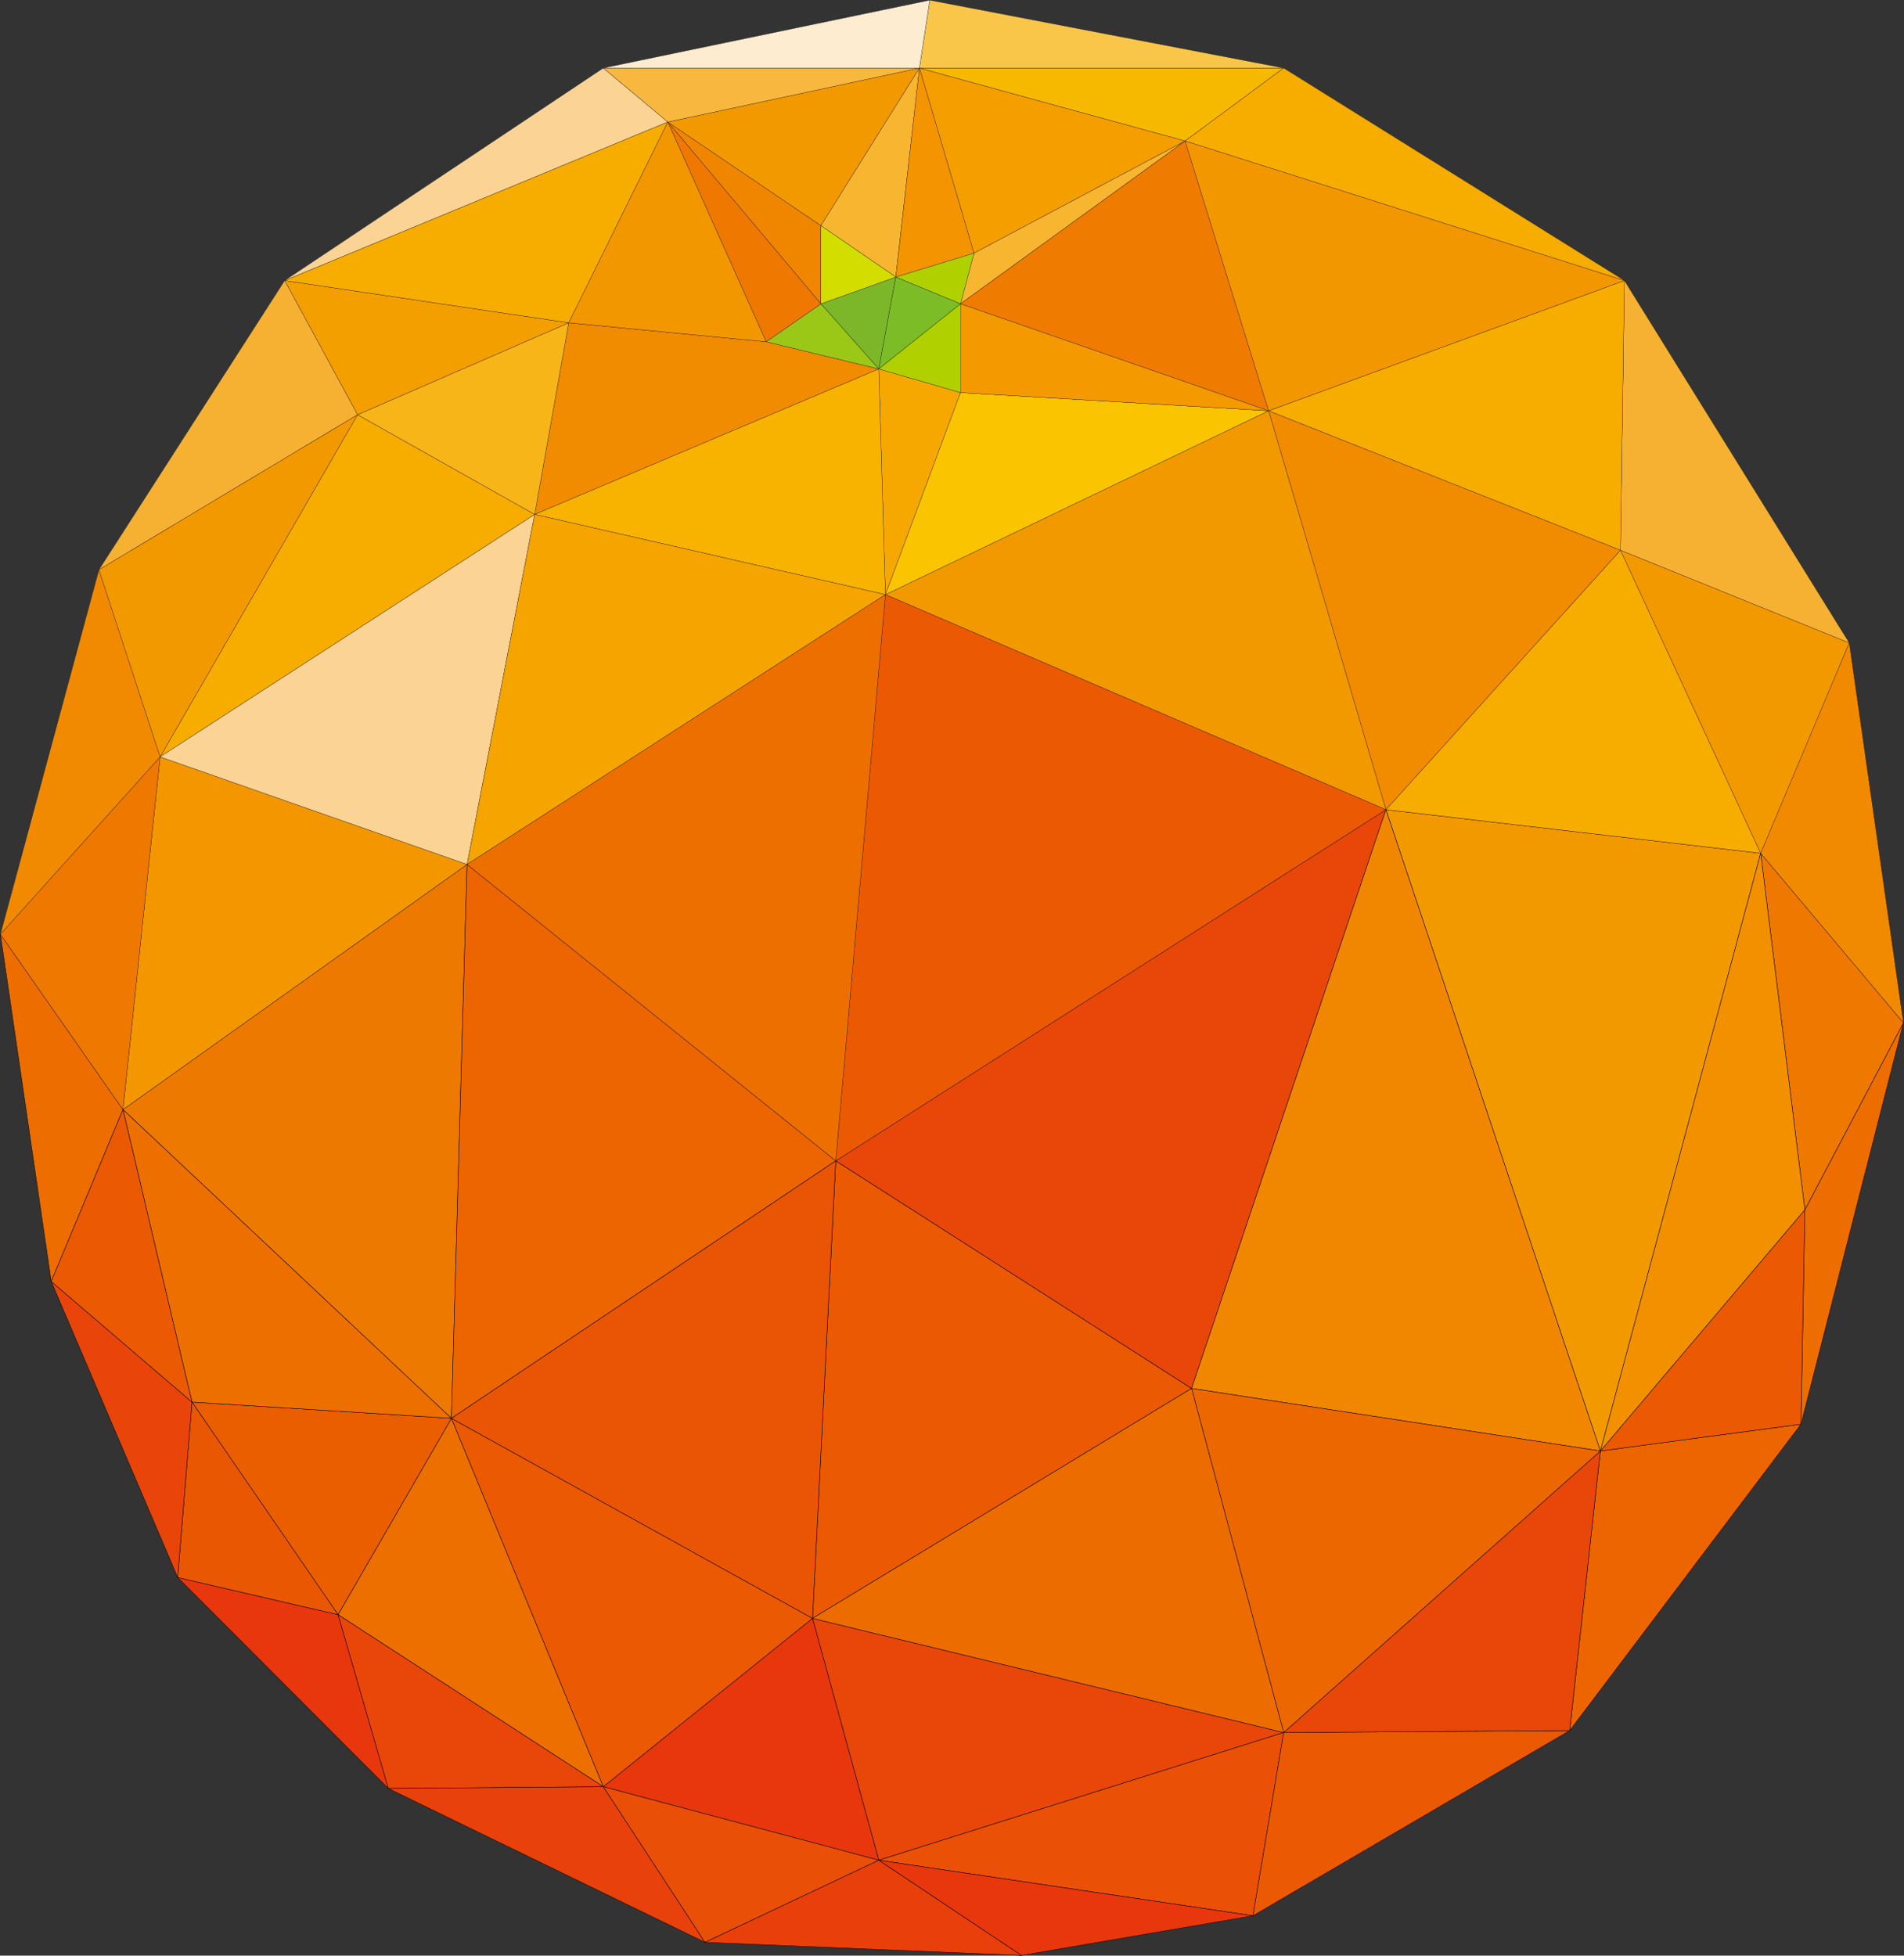 <?xml version="1.0" encoding="utf-8"?>
<!-- Generator: Adobe Illustrator 24.1.0, SVG Export Plug-In . SVG Version: 6.00 Build 0)  -->
<svg version="1.1" baseProfile="tiny" id="Polygonal_Fruits"
	 xmlns="http://www.w3.org/2000/svg" xmlns:xlink="http://www.w3.org/1999/xlink" x="0px" y="0px" viewBox="0 0 973.9 1000.2"
	 xml:space="preserve">
<rect x="0" y="0" width="973.9" height="1000.2" fill="#333333" stroke="none"/>
<g>
	<g>
		<polygon fill="#E94609" stroke="#000000" stroke-width="0.2" stroke-miterlimit="10" points="449.5,951.4 656.6,886.1 
			415.6,827.7 		"/>
		<polygon fill="#E8360D" stroke="#000000" stroke-width="0.2" stroke-miterlimit="10" points="308.6,913.8 449.5,951.4 
			415.6,827.7 		"/>
		<polygon fill="#ED6F00" stroke="#000000" stroke-width="0.2" stroke-miterlimit="10" points="172.9,825.8 308.6,913.8 
			230.9,725.4 		"/>
		<polygon fill="#EB5E00" stroke="#000000" stroke-width="0.2" stroke-miterlimit="10" points="98.2,717.1 172.9,825.8 230.9,725.4 
					"/>
		<polygon fill="#EB5902" stroke="#000000" stroke-width="0.2" stroke-miterlimit="10" points="230.9,725.4 308.6,913.8 
			415.6,827.7 		"/>
		<polygon fill="#EE7900" stroke="#000000" stroke-width="0.2" stroke-miterlimit="10" points="238.9,442.1 62.9,567.5 230.9,725.4 
					"/>
		<polygon fill="#ED6F00" stroke="#000000" stroke-width="0.2" stroke-miterlimit="10" points="62.9,567.5 98.2,717.1 230.9,725.4 
					"/>
		<polygon fill="#EB5902" stroke="#000000" stroke-width="0.2" stroke-miterlimit="10" points="415.6,827.7 609.5,710.1 
			427.5,593.7 		"/>
		<polygon fill="#E94609" stroke="#000000" stroke-width="0.2" stroke-miterlimit="10" points="609.5,710.1 708.9,414.1 
			427.5,593.7 		"/>
		<polygon fill="#EC6500" stroke="#000000" stroke-width="0.2" stroke-miterlimit="10" points="238.9,442.1 230.9,725.4 
			427.5,593.7 		"/>
		<polygon fill="#EA5405" stroke="#000000" stroke-width="0.2" stroke-miterlimit="10" points="230.9,725.4 415.6,827.7 
			427.5,593.7 		"/>
		<polygon fill="#E94609" stroke="#000000" stroke-width="0.2" stroke-miterlimit="10" points="172.9,825.8 198.6,914.7 
			308.6,913.8 		"/>
		<polygon fill="#E8360D" stroke="#000000" stroke-width="0.2" stroke-miterlimit="10" points="90.9,806.8 198.6,914.7 172.9,825.8 
					"/>
		<polygon fill="#EA5703" stroke="#000000" stroke-width="0.2" stroke-miterlimit="10" points="98.2,717.1 90.9,806.8 172.9,825.8 
					"/>
		<polygon fill="#E8410B" stroke="#000000" stroke-width="0.2" stroke-miterlimit="10" points="198.6,914.7 360.6,993.4 
			308.6,913.8 		"/>
		<polygon fill="#E9450A" stroke="#000000" stroke-width="0.2" stroke-miterlimit="10" points="26.2,655.4 90.9,806.8 98.2,717.1 		
			"/>
		<polygon fill="#EA4F07" stroke="#000000" stroke-width="0.2" stroke-miterlimit="10" points="308.6,913.8 360.6,993.4 
			449.5,951.4 		"/>
		<polygon fill="#ED6D00" stroke="#000000" stroke-width="0.2" stroke-miterlimit="10" points="0.2,477.8 26.2,655.4 62.9,567.5 		
			"/>
		<polygon fill="#EB5902" stroke="#000000" stroke-width="0.2" stroke-miterlimit="10" points="62.9,567.5 26.2,655.4 98.2,717.1 		
			"/>
		<polygon fill="#E83F0B" stroke="#000000" stroke-width="0.2" stroke-miterlimit="10" points="360.6,993.4 522.5,1000.1 
			449.5,951.4 		"/>
		<polygon fill="#ED6D00" stroke="#000000" stroke-width="0.2" stroke-miterlimit="10" points="923.2,618.7 921.2,728.4 
			973.6,523.1 		"/>
		<polygon fill="#EC6500" stroke="#000000" stroke-width="0.2" stroke-miterlimit="10" points="802.9,885.1 921.2,728.4 
			818.6,742.1 		"/>
		<polygon fill="#EB5902" stroke="#000000" stroke-width="0.2" stroke-miterlimit="10" points="818.6,742.1 921.2,728.4 
			923.2,618.7 		"/>
		<polygon fill="#EA5106" stroke="#000000" stroke-width="0.2" stroke-miterlimit="10" points="449.5,951.4 640.9,979.8 
			656.6,886.1 		"/>
		<polygon fill="#E8360D" stroke="#000000" stroke-width="0.2" stroke-miterlimit="10" points="522.5,1000.1 640.9,979.8 
			449.5,951.4 		"/>
		<polygon fill="#EB5902" stroke="#000000" stroke-width="0.2" stroke-miterlimit="10" points="640.9,979.8 802.9,885.1 
			656.6,886.1 		"/>
		<polygon fill="#E94609" stroke="#000000" stroke-width="0.2" stroke-miterlimit="10" points="656.6,886.1 802.9,885.1 
			818.6,742.1 		"/>
		<polygon fill="#EE7800" stroke="#000000" stroke-width="0.2" stroke-miterlimit="10" points="923.2,618.7 973.6,523.1 
			900.6,436.4 		"/>
		<polygon fill="#F39900" stroke="#000000" stroke-width="0.2" stroke-miterlimit="10" points="708.9,414.1 818.6,742.1 
			900.6,436.4 		"/>
		<polygon fill="#F18700" stroke="#000000" stroke-width="0.2" stroke-miterlimit="10" points="609.5,710.1 818.6,742.1 
			708.9,414.1 		"/>
		<polygon fill="#F29000" stroke="#000000" stroke-width="0.2" stroke-miterlimit="10" points="818.6,742.1 923.2,618.7 
			900.6,436.4 		"/>
		<polygon fill="#EC6700" stroke="#000000" stroke-width="0.2" stroke-miterlimit="10" points="656.6,886.1 818.6,742.1 
			609.5,710.1 		"/>
		<polygon fill="#ED6C00" stroke="#000000" stroke-width="0.2" stroke-miterlimit="10" points="415.6,827.7 656.6,886.1 
			609.5,710.1 		"/>
	</g>
	<g>
		<polygon fill="#F08600" stroke="#000000" stroke-width="0.1" stroke-miterlimit="10" points="419.9,115.4 341.6,62.4 419.9,155.4 
					"/>
		<polygon fill="#F18B00" stroke="#000000" stroke-width="0.1" stroke-miterlimit="10" points="449.5,188.7 391.9,174.8 
			290.9,165.1 273.5,263.1 		"/>
		<polygon fill="#F39900" stroke="#000000" stroke-width="0.1" stroke-miterlimit="10" points="470.3,34.8 341.6,62.4 419.9,115.4 
					"/>
		<polygon fill="#F8B52F" stroke="#000000" stroke-width="0.1" stroke-miterlimit="10" points="458.2,141.7 470.3,34.8 419.9,115.4 
					"/>
		<polygon fill="#F49E00" stroke="#000000" stroke-width="0.1" stroke-miterlimit="10" points="606.2,72.1 470.3,34.8 498.2,129.5 
					"/>
		<polygon fill="#F8B52F" stroke="#000000" stroke-width="0.1" stroke-miterlimit="10" points="491.3,155.4 606.2,72.1 498.2,129.5 
					"/>
		<polygon fill="#F39400" stroke="#000000" stroke-width="0.1" stroke-miterlimit="10" points="498.2,129.5 470.3,34.8 458.2,141.7 
					"/>
		<polygon fill="#F7AC00" stroke="#000000" stroke-width="0.1" stroke-miterlimit="10" points="182.9,212.1 81.9,387.1 273.5,263.1 
					"/>
		<polygon fill="#EF7B00" stroke="#000000" stroke-width="0.1" stroke-miterlimit="10" points="648.9,210.1 606.2,72.1 491.3,155.4 
					"/>
		<polygon fill="#F39600" stroke="#000000" stroke-width="0.1" stroke-miterlimit="10" points="81.9,387.1 62.9,567.5 238.9,442.1 
					"/>
		<polygon fill="#FBD394" stroke="#000000" stroke-width="0.1" stroke-miterlimit="10" points="273.5,263.1 81.9,387.1 238.9,442.1 
					"/>
		<polygon fill="#F8B518" stroke="#000000" stroke-width="0.1" stroke-miterlimit="10" points="290.9,165.1 182.9,212.1 
			273.5,263.1 		"/>
		<polygon fill="#B1D000" stroke="#000000" stroke-width="0.1" stroke-miterlimit="10" points="498.2,129.5 458.2,141.7 
			491.3,155.4 		"/>
		<polygon fill="#7BB729" stroke="#000000" stroke-width="0.1" stroke-miterlimit="10" points="419.9,155.4 449.5,188.7 
			458.2,141.7 		"/>
		<polygon fill="#7CBD27" stroke="#000000" stroke-width="0.1" stroke-miterlimit="10" points="458.2,141.7 449.5,188.7 
			491.3,155.4 		"/>
		<polygon fill="#F6A800" stroke="#000000" stroke-width="0.1" stroke-miterlimit="10" points="491.3,200.8 449.5,188.7 
			452.9,304.1 		"/>
		<polygon fill="#B1D000" stroke="#000000" stroke-width="0.1" stroke-miterlimit="10" points="491.3,155.4 449.5,188.7 
			491.3,200.8 		"/>
		<polygon fill="#D3DD00" stroke="#000000" stroke-width="0.1" stroke-miterlimit="10" points="419.9,115.4 419.9,155.4 
			458.2,141.7 		"/>
		<polygon fill="#F7AC00" stroke="#000000" stroke-width="0.1" stroke-miterlimit="10" points="900.6,436.4 828.9,281.4 
			708.9,414.1 		"/>
		<polygon fill="#F8B200" stroke="#000000" stroke-width="0.1" stroke-miterlimit="10" points="449.5,188.7 273.5,263.1 
			452.9,304.1 		"/>
		<polygon fill="#F18B00" stroke="#000000" stroke-width="0.1" stroke-miterlimit="10" points="828.9,281.4 648.9,210.1 
			708.9,414.1 		"/>
		<polygon fill="#9BC817" stroke="#000000" stroke-width="0.1" stroke-miterlimit="10" points="391.9,174.8 449.5,188.7 
			419.9,155.4 		"/>
		<polygon fill="#F39900" stroke="#000000" stroke-width="0.1" stroke-miterlimit="10" points="708.9,414.1 648.9,210.1 
			452.9,304.1 		"/>
		<polygon fill="#EB5902" stroke="#000000" stroke-width="0.1" stroke-miterlimit="10" points="427.5,593.7 708.9,414.1 
			452.9,304.1 		"/>
		<polygon fill="#FAC400" stroke="#000000" stroke-width="0.1" stroke-miterlimit="10" points="452.9,304.1 648.9,210.1 
			491.3,200.8 		"/>
		<polygon fill="#F49A00" stroke="#000000" stroke-width="0.1" stroke-miterlimit="10" points="491.3,200.8 648.9,210.1 
			491.3,155.4 		"/>
		<polygon fill="#F5A400" stroke="#000000" stroke-width="0.1" stroke-miterlimit="10" points="273.5,263.1 238.9,442.1 
			452.9,304.1 		"/>
		<polygon fill="#ED6F00" stroke="#000000" stroke-width="0.1" stroke-miterlimit="10" points="452.9,304.1 238.9,442.1 
			427.5,593.7 		"/>
		<polygon fill="#F7B800" stroke="#000000" stroke-width="0.1" stroke-miterlimit="10" points="606.2,72.1 656.6,34.8 470.3,34.8 		
			"/>
		<polygon fill="#EE7800" stroke="#000000" stroke-width="0.1" stroke-miterlimit="10" points="81.9,387.1 0.2,477.8 62.9,567.5 		
			"/>
		<polygon fill="#F18A00" stroke="#000000" stroke-width="0.1" stroke-miterlimit="10" points="50.6,291.4 0.2,477.8 81.9,387.1 		
			"/>
		<polygon fill="#FAC649" stroke="#000000" stroke-width="0.1" stroke-miterlimit="10" points="656.6,34.8 475.6,0.1 470.3,34.8 		
			"/>
		<polygon fill="#F39900" stroke="#000000" stroke-width="0.1" stroke-miterlimit="10" points="900.6,436.4 945.9,328.8 
			828.9,281.4 		"/>
		<polygon fill="#F18A00" stroke="#000000" stroke-width="0.1" stroke-miterlimit="10" points="973.6,523.1 945.9,328.8 
			900.6,436.4 		"/>
		<polygon fill="#F7B132" stroke="#000000" stroke-width="0.1" stroke-miterlimit="10" points="945.9,328.8 830.9,143.5 
			828.9,281.4 		"/>
		<polygon fill="#F7AC00" stroke="#000000" stroke-width="0.1" stroke-miterlimit="10" points="828.9,281.4 830.9,143.5 
			648.9,210.1 		"/>
		<polygon fill="#F7AC00" stroke="#000000" stroke-width="0.1" stroke-miterlimit="10" points="830.9,143.5 656.6,34.8 606.2,72.1 
					"/>
		<polygon fill="#F39700" stroke="#000000" stroke-width="0.1" stroke-miterlimit="10" points="648.9,210.1 830.9,143.5 606.2,72.1 
					"/>
		<polygon fill="#F49F00" stroke="#000000" stroke-width="0.1" stroke-miterlimit="10" points="290.9,165.1 145.6,143.5 
			182.9,212.1 		"/>
		<polygon fill="#F7B132" stroke="#000000" stroke-width="0.1" stroke-miterlimit="10" points="145.6,143.5 50.6,291.4 182.9,212.1 
					"/>
		<polygon fill="#FBD394" stroke="#000000" stroke-width="0.1" stroke-miterlimit="10" points="308.6,34.8 145.6,143.5 341.6,62.4 
					"/>
		<polygon fill="#F7AC00" stroke="#000000" stroke-width="0.1" stroke-miterlimit="10" points="341.6,62.4 145.6,143.5 290.9,165.1 
					"/>
		<polygon fill="#F39900" stroke="#000000" stroke-width="0.1" stroke-miterlimit="10" points="182.9,212.1 50.6,291.4 81.9,387.1 
					"/>
		<polygon fill="#F8B840" stroke="#000000" stroke-width="0.1" stroke-miterlimit="10" points="470.3,34.8 308.6,34.8 341.6,62.4 		
			"/>
		<polygon fill="#FEECD1" stroke="#000000" stroke-width="0.1" stroke-miterlimit="10" points="475.6,0.1 308.6,34.8 470.3,34.8 		
			"/>
		<polygon fill="#EE7800" stroke="#000000" stroke-width="0.1" stroke-miterlimit="10" points="419.9,155.4 341.6,62.4 391.9,174.8 
					"/>
		<polygon fill="#F39700" stroke="#000000" stroke-width="0.1" stroke-miterlimit="10" points="341.6,62.4 290.9,165.1 391.9,174.8 
					"/>
	</g>
</g>
</svg>
